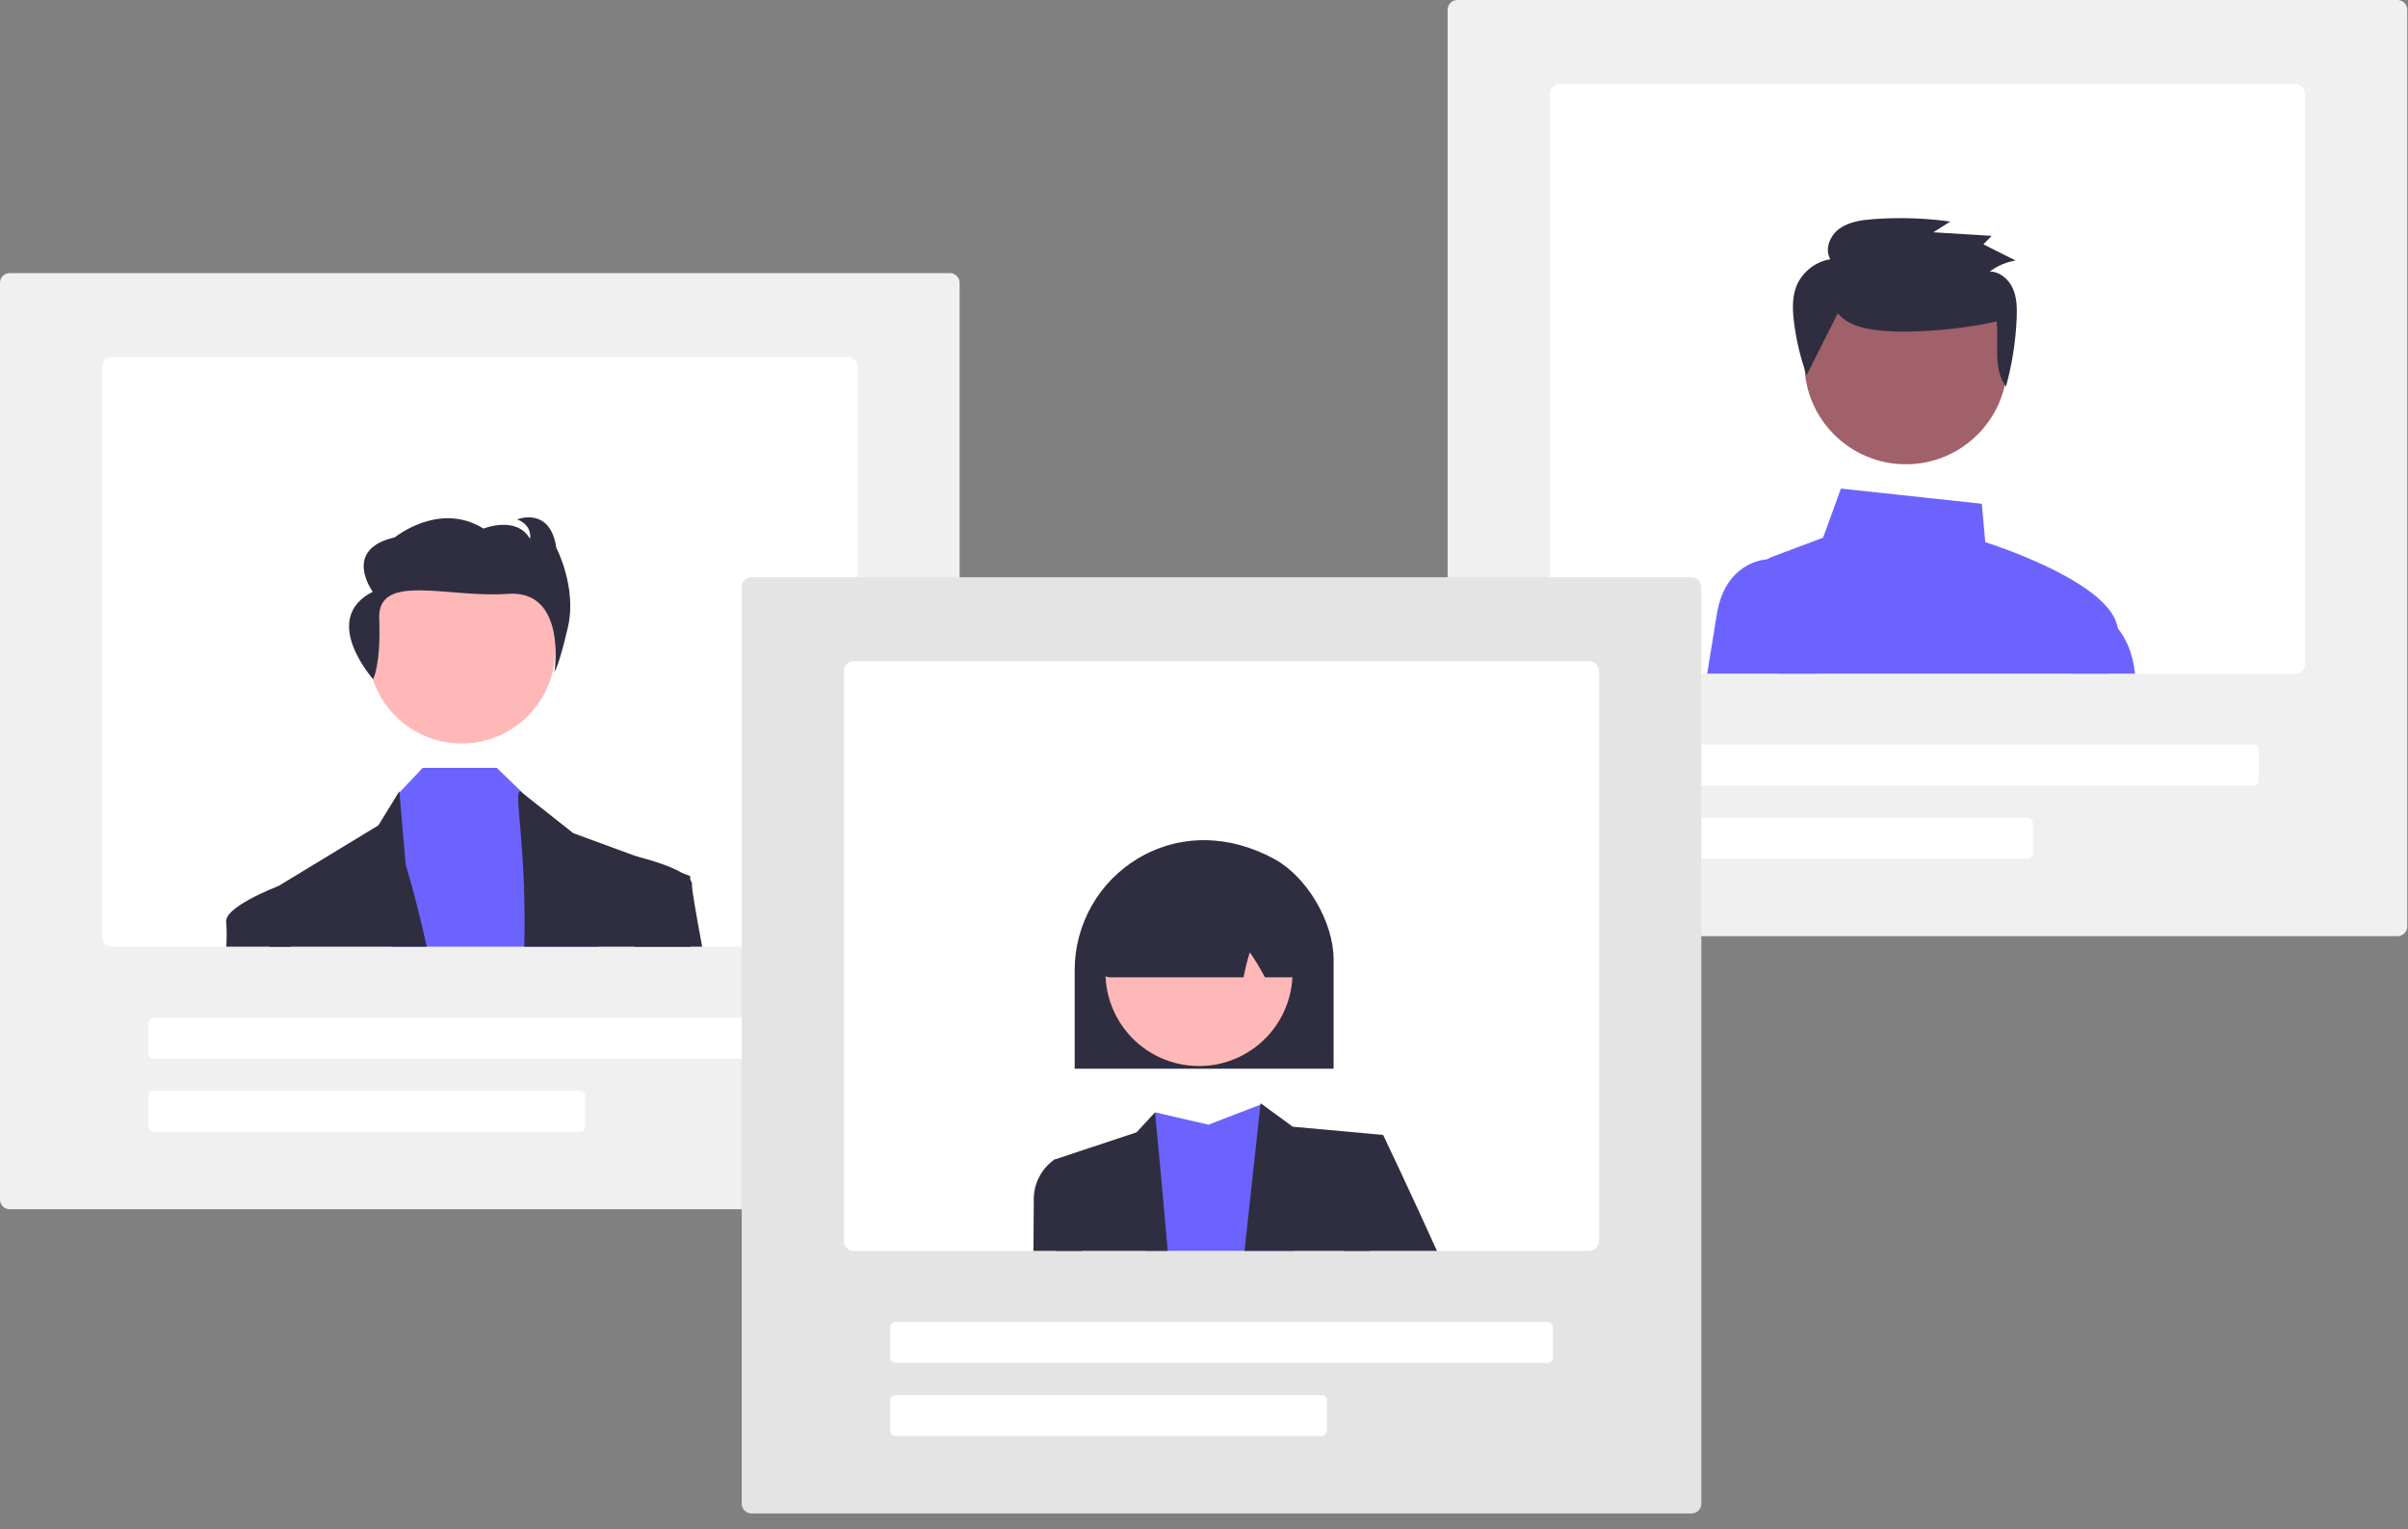 <svg width="126" height="80" viewBox="0 0 126 80" fill="none" xmlns="http://www.w3.org/2000/svg">
<rect x="0" y="0" width="126" height="80" fill="#808080" stroke="none"/>
<g clip-path="url(#clip0_13_183)">
<path d="M49.705 63.258H0.507C0.372 63.258 0.244 63.205 0.149 63.11C0.054 63.015 0 62.886 0 62.752V14.792C0 14.658 0.054 14.529 0.149 14.434C0.244 14.339 0.372 14.285 0.507 14.285H49.705C49.839 14.285 49.968 14.339 50.063 14.434C50.158 14.529 50.212 14.658 50.212 14.792V62.752C50.212 62.886 50.158 63.015 50.063 63.11C49.968 63.205 49.839 63.258 49.705 63.258Z" fill="#F0F0F0"/>
<path d="M44.358 18.676H5.854C5.72 18.676 5.591 18.73 5.496 18.825C5.401 18.92 5.348 19.048 5.348 19.183V49.017C5.348 49.151 5.401 49.28 5.496 49.375C5.591 49.47 5.72 49.523 5.854 49.524H44.358C44.492 49.523 44.62 49.47 44.715 49.375C44.81 49.28 44.864 49.151 44.864 49.017V19.183C44.864 19.048 44.81 18.92 44.715 18.825C44.62 18.73 44.492 18.676 44.358 18.676Z" fill="white"/>
<path d="M42.162 55.378H8.05C7.975 55.378 7.903 55.348 7.851 55.295C7.798 55.242 7.768 55.171 7.768 55.096V53.52C7.768 53.446 7.798 53.374 7.851 53.321C7.903 53.269 7.975 53.239 8.05 53.239H42.162C42.237 53.239 42.308 53.269 42.361 53.321C42.414 53.374 42.444 53.446 42.444 53.52V55.096C42.444 55.171 42.414 55.242 42.361 55.295C42.308 55.348 42.237 55.378 42.162 55.378Z" fill="white"/>
<path d="M30.341 59.206H8.05C7.975 59.206 7.903 59.176 7.851 59.123C7.798 59.07 7.768 58.999 7.768 58.924V57.348C7.768 57.273 7.798 57.202 7.851 57.149C7.903 57.096 7.975 57.067 8.05 57.067H30.341C30.416 57.067 30.487 57.096 30.54 57.149C30.593 57.202 30.622 57.273 30.622 57.348V58.924C30.622 58.999 30.593 59.07 30.54 59.123C30.487 59.176 30.416 59.206 30.341 59.206Z" fill="white"/>
<path d="M24.155 38.892C26.858 38.892 29.05 36.7 29.05 33.997C29.05 31.293 26.858 29.101 24.155 29.101C21.451 29.101 19.259 31.293 19.259 33.997C19.259 36.7 21.451 38.892 24.155 38.892Z" fill="#FFB8B8"/>
<path d="M31.317 49.523H20.463L20.818 41.544L20.902 41.455L22.12 40.168H25.996L27.433 41.559L27.549 41.672L30.608 44.604L31.317 49.523Z" fill="#6C63FF"/>
<path d="M22.33 49.523H14.118C14.098 47.722 14.086 46.644 14.086 46.644L14.561 46.354C14.562 46.354 14.563 46.353 14.564 46.353H14.565L19.798 43.176L20.896 41.392L20.902 41.455L21.225 45.216C21.225 45.216 21.759 46.941 22.33 49.523Z" fill="#2F2E41"/>
<path d="M36.131 49.523H27.433C27.565 44.27 26.855 41.392 27.22 41.392L27.433 41.559L29.996 43.584L33.375 44.823H33.377L35.707 45.678L36.115 45.827V46.02C36.116 46.481 36.119 47.743 36.131 49.523Z" fill="#2F2E41"/>
<path d="M19.523 35.528C19.523 35.528 19.939 34.798 19.843 32.358C19.746 29.917 23.462 31.297 26.567 31.065C29.672 30.832 29.014 35.139 29.014 35.139C29.014 35.139 29.238 34.883 29.718 32.804C30.198 30.726 29.109 28.654 29.109 28.654C28.788 26.47 27.059 27.17 27.059 27.17C27.892 27.494 27.732 28.187 27.732 28.187C27.027 26.952 25.299 27.652 25.299 27.652C22.994 26.205 20.658 28.11 20.658 28.11C17.873 28.742 19.506 30.957 19.506 30.957C16.705 32.372 19.523 35.528 19.523 35.528Z" fill="#2F2E41"/>
<path d="M15.214 49.524H11.84C11.867 49.108 11.867 48.691 11.842 48.275C11.641 47.472 14.476 46.387 14.561 46.354C14.562 46.354 14.563 46.353 14.564 46.353H14.565L15.105 46.644L15.214 49.524Z" fill="#2F2E41"/>
<path d="M36.74 49.523H33.196L32.754 45.155L33.25 44.793C33.25 44.793 33.295 44.803 33.375 44.823H33.377C33.775 44.921 35.004 45.245 35.707 45.678C35.863 45.765 36.002 45.881 36.115 46.02C36.185 46.103 36.22 46.211 36.212 46.319C36.194 46.483 36.401 47.685 36.74 49.523Z" fill="#2F2E41"/>
<path d="M125.453 48.973H76.255C76.121 48.973 75.992 48.92 75.897 48.825C75.802 48.73 75.748 48.601 75.748 48.467V0.507C75.748 0.372 75.802 0.244 75.897 0.149C75.992 0.054 76.121 0 76.255 0H125.453C125.588 0 125.716 0.054 125.811 0.149C125.906 0.244 125.96 0.372 125.96 0.507V48.467C125.96 48.601 125.906 48.73 125.811 48.825C125.716 48.92 125.588 48.973 125.453 48.973Z" fill="#F0F0F0"/>
<path d="M120.106 4.391H81.603C81.468 4.391 81.34 4.445 81.245 4.539C81.15 4.634 81.096 4.763 81.096 4.897V34.732C81.096 34.866 81.15 34.995 81.245 35.09C81.34 35.185 81.468 35.238 81.603 35.238H120.106C120.24 35.238 120.369 35.185 120.464 35.09C120.559 34.995 120.612 34.866 120.612 34.732V4.897C120.612 4.763 120.559 4.634 120.464 4.539C120.369 4.445 120.24 4.391 120.106 4.391Z" fill="white"/>
<path d="M117.91 41.093H83.798C83.723 41.093 83.652 41.063 83.599 41.01C83.546 40.957 83.516 40.886 83.516 40.811V39.235C83.516 39.16 83.546 39.089 83.599 39.036C83.652 38.983 83.723 38.954 83.798 38.954H117.91C117.985 38.954 118.057 38.983 118.109 39.036C118.162 39.089 118.192 39.16 118.192 39.235V40.811C118.192 40.886 118.162 40.957 118.109 41.01C118.057 41.063 117.985 41.093 117.91 41.093Z" fill="white"/>
<path d="M106.089 44.92H83.798C83.723 44.92 83.652 44.891 83.599 44.838C83.546 44.785 83.516 44.714 83.516 44.639V43.063C83.516 42.988 83.546 42.916 83.599 42.864C83.652 42.811 83.723 42.781 83.798 42.781H106.089C106.164 42.781 106.235 42.811 106.288 42.864C106.341 42.916 106.371 42.988 106.371 43.063V44.639C106.371 44.714 106.341 44.785 106.288 44.838C106.235 44.891 106.164 44.92 106.089 44.92Z" fill="white"/>
<path d="M110.331 35.238C110.549 34.456 110.718 33.782 110.804 33.304C110.831 33.157 110.834 33.007 110.812 32.858C110.488 30.552 104.631 28.602 103.88 28.361L103.699 26.352L96.327 25.559L95.394 28.128L92.748 29.12C92.653 29.155 92.561 29.202 92.477 29.259C92.255 29.409 92.084 29.623 91.988 29.873C91.891 30.123 91.874 30.396 91.938 30.656L93.065 35.238L110.331 35.238Z" fill="#6C63FF"/>
<path d="M95.049 35.238H89.329C89.534 33.962 89.718 32.832 89.837 32.114C90.274 29.5 92.179 29.277 92.477 29.259C92.501 29.257 92.515 29.257 92.516 29.257H93.72L95.049 35.238Z" fill="#6C63FF"/>
<path d="M110.331 35.238H111.718C111.596 34.111 111.206 33.352 110.812 32.858C110.549 32.511 110.21 32.228 109.82 32.033L109.716 31.988L108.496 35.238H110.331Z" fill="#6C63FF"/>
<path d="M99.725 24.287C102.657 24.287 105.033 21.911 105.033 18.98C105.033 16.048 102.657 13.672 99.725 13.672C96.794 13.672 94.417 16.048 94.417 18.98C94.417 21.911 96.794 24.287 99.725 24.287Z" fill="#A0616A"/>
<path d="M96.162 16.393C96.712 17.044 97.642 17.227 98.499 17.302C100.242 17.454 102.775 17.207 104.477 16.814C104.599 17.991 104.267 19.261 104.961 20.23C105.286 19.057 105.475 17.851 105.524 16.634C105.545 16.113 105.537 15.573 105.325 15.095C105.113 14.616 104.651 14.21 104.119 14.205C104.514 13.905 104.977 13.707 105.468 13.629L103.782 12.782L104.215 12.338L101.164 12.151L102.048 11.589C100.717 11.407 99.371 11.364 98.031 11.463C97.41 11.509 96.76 11.597 96.256 11.957C95.752 12.317 95.461 13.033 95.774 13.562C95.382 13.626 95.013 13.79 94.703 14.036C94.392 14.283 94.149 14.605 93.998 14.971C93.773 15.541 93.793 16.173 93.863 16.78C93.978 17.75 94.203 18.705 94.535 19.624" fill="#2F2E41"/>
<path d="M88.515 79.171H39.317C39.182 79.171 39.054 79.117 38.959 79.022C38.864 78.927 38.81 78.798 38.81 78.664V30.704C38.81 30.57 38.864 30.441 38.959 30.346C39.054 30.251 39.182 30.197 39.317 30.197H88.515C88.65 30.197 88.778 30.251 88.873 30.346C88.968 30.441 89.022 30.57 89.022 30.704V78.664C89.022 78.798 88.968 78.927 88.873 79.022C88.778 79.117 88.65 79.171 88.515 79.171Z" fill="#E4E4E4"/>
<path d="M83.168 34.588H44.664C44.53 34.588 44.401 34.642 44.306 34.737C44.212 34.832 44.158 34.961 44.158 35.095V64.929C44.158 65.063 44.212 65.192 44.306 65.287C44.401 65.382 44.53 65.436 44.664 65.436H83.168C83.302 65.436 83.431 65.382 83.526 65.287C83.621 65.192 83.674 65.063 83.674 64.929V35.095C83.674 34.961 83.621 34.832 83.526 34.737C83.431 34.642 83.302 34.588 83.168 34.588Z" fill="white"/>
<path d="M80.972 71.29H46.86C46.785 71.29 46.714 71.26 46.661 71.207C46.608 71.155 46.578 71.083 46.578 71.008V69.432C46.578 69.358 46.608 69.286 46.661 69.233C46.714 69.181 46.785 69.151 46.86 69.151H80.972C81.047 69.151 81.118 69.181 81.171 69.233C81.224 69.286 81.254 69.358 81.254 69.432V71.008C81.254 71.083 81.224 71.155 81.171 71.207C81.118 71.26 81.047 71.29 80.972 71.29Z" fill="white"/>
<path d="M69.151 75.118H46.86C46.785 75.118 46.714 75.088 46.661 75.035C46.608 74.982 46.578 74.911 46.578 74.836V73.26C46.578 73.185 46.608 73.114 46.661 73.061C46.714 73.008 46.785 72.979 46.86 72.978H69.151C69.226 72.979 69.297 73.008 69.35 73.061C69.403 73.114 69.433 73.185 69.433 73.26V74.836C69.433 74.911 69.403 74.982 69.35 75.035C69.297 75.088 69.226 75.118 69.151 75.118Z" fill="white"/>
<path d="M67.704 65.436H59.956L60.438 58.188L63.234 58.833L65.953 57.787L66.025 57.76L66.029 57.758C66.03 57.76 66.031 57.762 66.032 57.764C66.074 57.937 66.928 61.353 67.704 65.436Z" fill="#6C63FF"/>
<path d="M72.374 59.371L71.65 65.436H65.12L65.953 57.787L65.961 57.713L66.025 57.76L66.031 57.764L67.643 58.94L72.374 59.371Z" fill="#2F2E41"/>
<path d="M61.102 65.436H55.253L55.169 60.661L59.472 59.234L60.438 58.188C60.438 58.188 60.744 61.334 61.102 65.436Z" fill="#2F2E41"/>
<path d="M75.19 65.436H70.343L70.654 61.091L72.374 59.371C72.374 59.371 73.736 62.226 75.19 65.436Z" fill="#2F2E41"/>
<path d="M56.632 65.436H54.075C54.087 64.044 54.093 63.083 54.093 62.812C54.081 62.392 54.172 61.976 54.36 61.601C54.547 61.225 54.825 60.903 55.169 60.661L56.46 61.091L56.632 65.436Z" fill="#2F2E41"/>
<path d="M56.233 50.727C56.237 49.548 56.547 48.39 57.133 47.367C57.718 46.343 58.559 45.49 59.574 44.889C61.729 43.617 64.329 43.64 66.708 44.952C68.402 45.887 69.781 48.24 69.781 50.197V55.907H56.233V50.727Z" fill="#2F2E41"/>
<path d="M65.086 55.167C67.457 53.87 68.329 50.897 67.033 48.526C65.736 46.154 62.763 45.283 60.392 46.579C58.02 47.875 57.149 50.849 58.445 53.22C59.741 55.591 62.715 56.463 65.086 55.167Z" fill="#FFB8B8"/>
<path d="M57.636 50.919C57.599 50.876 57.512 50.776 58.116 46.132L58.135 46.056H58.189C61.249 44.55 64.353 44.513 67.416 45.943C67.51 45.987 67.591 46.056 67.651 46.141C67.711 46.227 67.748 46.326 67.758 46.43C68.115 50.794 68.029 50.889 67.992 50.93C67.936 50.991 67.868 51.04 67.791 51.074C67.715 51.108 67.633 51.125 67.55 51.125H66.192L66.164 51.074C65.931 50.641 65.675 50.221 65.398 49.814C65.27 50.219 65.166 50.63 65.085 51.046L65.069 51.125H58.088C58.002 51.125 57.917 51.107 57.839 51.071C57.761 51.036 57.692 50.984 57.636 50.919Z" fill="#2F2E41"/>
</g>
<defs>
<clipPath id="clip0_13_183">
<rect width="125.96" height="79.171" fill="white"/>
</clipPath>
</defs>
</svg>
